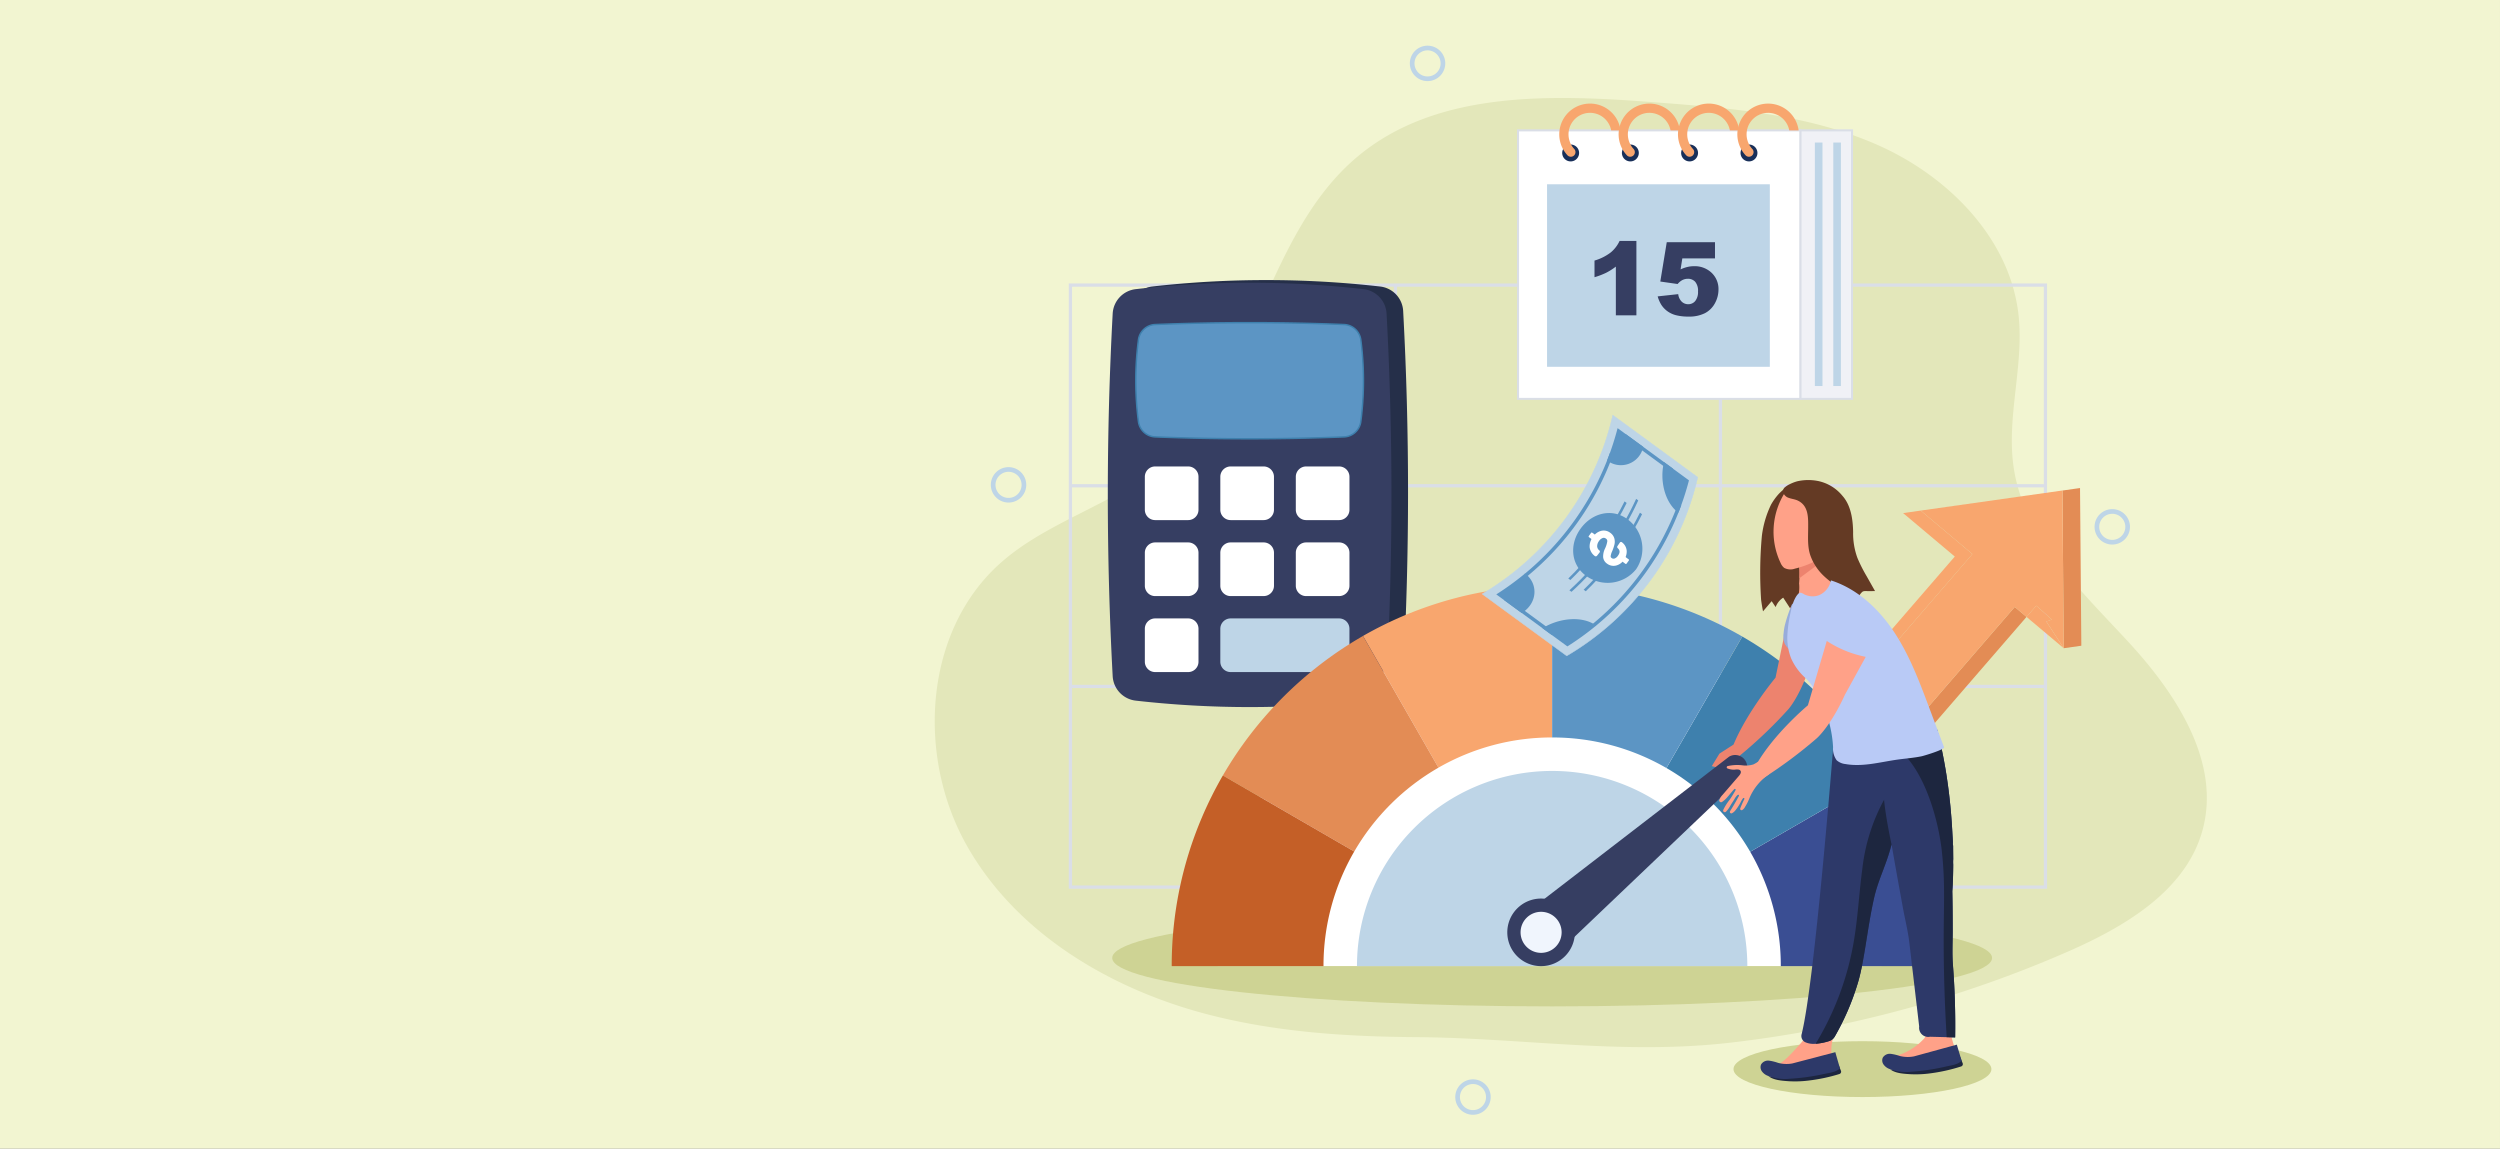 <svg xmlns="http://www.w3.org/2000/svg" xmlns:xlink="http://www.w3.org/1999/xlink" width="503.114" height="231.155" viewBox="0 0 503.114 231.155">
  <rect x="0" y="0" width="503.114" height="231.155" fill="#808080" stroke="none"/>
  <defs>
    <clipPath id="clip-path">
      <rect id="Rectángulo_292979" data-name="Rectángulo 292979" width="256" height="215.148" fill="none"/>
    </clipPath>
  </defs>
  <g id="Grupo_877527" data-name="Grupo 877527" transform="translate(-811.887 -5094.344)">
    <rect id="BG" width="503.114" height="231.155" transform="translate(1315 5325.499) rotate(180)" fill="#f2f5d1"/>
    <g id="Grupo_876942" data-name="Grupo 876942" transform="translate(1000 5103.544)">
      <g id="Grupo_876941" data-name="Grupo 876941" transform="translate(0 -0.005)" clip-path="url(#clip-path)">
        <path id="Trazado_600926" data-name="Trazado 600926" d="M55.616,262.126C35.662,257.075,16.4,245.751,6.353,227.784s-8.494-43.048,6.908-56.7C22.712,162.7,35.8,159.453,45.5,151.36c19-15.862,20.594-46.121,39.565-62.022,16.01-13.42,39.2-12.531,60.03-10.933,15.332,1.176,31.02,2.441,45.043,8.749s26.289,18.772,27.972,34.056c1.129,10.255-2.522,20.655-.954,30.853,2.161,14.058,13.5,24.562,23.141,35.02s18.664,24.311,14.782,37.995c-3.406,12-15.49,19.164-26.915,24.179a237.655,237.655,0,0,1-67.787,18.35c-21.83,2.554-41.982-.934-63.528-1.083-13.84-.1-27.769-.989-41.23-4.4" transform="translate(0 -66.999)" fill="#e3e7ba"/>
        <path id="Trazado_600927" data-name="Trazado 600927" d="M330.163,352.476H198.693V474.285H395.569V352.476Zm-65.406.659h64.748v39.725H264.757Zm64.748,80.109H264.757V393.518h64.748ZM199.351,353.135H264.1v39.725H199.351Zm0,40.383H264.1v39.725H199.351ZM264.1,473.626H199.351V433.9H264.1Zm65.406,0H264.757V433.9h64.748Zm65.406,0H330.163V433.9h64.747Zm0-40.383H330.163V393.518h64.747Zm-64.747-80.109h64.747v39.725H330.163Z" transform="translate(-171.717 -304.621)" fill="#dadee7"/>
        <path id="Trazado_600928" data-name="Trazado 600928" d="M332.59,431.532a203.463,203.463,0,0,1-45.845,0,5.237,5.237,0,0,1-4.638-4.925q-.98-18.24-.98-36.481t.98-36.481a5.237,5.237,0,0,1,4.638-4.925,203.463,203.463,0,0,1,45.845,0,5.237,5.237,0,0,1,4.638,4.925q.98,18.24.98,36.481t-.98,36.481a5.237,5.237,0,0,1-4.638,4.925" transform="translate(-242.96 -300.256)" fill="#252f49"/>
        <path id="Trazado_600929" data-name="Trazado 600929" d="M308.005,435.435a203.462,203.462,0,0,1-45.845,0,5.237,5.237,0,0,1-4.638-4.925q-.98-18.24-.98-36.481t.98-36.481a5.237,5.237,0,0,1,4.638-4.925,203.457,203.457,0,0,1,45.845,0,5.237,5.237,0,0,1,4.638,4.925q.98,18.241.98,36.481t-.98,36.481a5.237,5.237,0,0,1-4.638,4.925" transform="translate(-221.713 -303.629)" fill="#363e62"/>
        <path id="Trazado_600930" data-name="Trazado 600930" d="M339.926,433.517q-9.5.378-19.005.378t-19.005-.378a3.543,3.543,0,0,1-3.371-3.086,63.631,63.631,0,0,1,0-16.443,3.543,3.543,0,0,1,3.371-3.086q9.5-.378,19.005-.378t19.005.378a3.543,3.543,0,0,1,3.371,3.086,63.641,63.641,0,0,1,0,16.443,3.543,3.543,0,0,1-3.371,3.086" transform="translate(-257.551 -354.788)" fill="#5c95c4"/>
        <path id="Trazado_600931" data-name="Trazado 600931" d="M319.968,433.093c-6.308,0-12.7-.127-19.011-.378a3.693,3.693,0,0,1-3.514-3.216,63.792,63.792,0,0,1,0-16.482,3.693,3.693,0,0,1,3.514-3.216c6.308-.251,12.7-.378,19.011-.378s12.7.127,19.011.378a3.693,3.693,0,0,1,3.514,3.216,63.786,63.786,0,0,1,0,16.482,3.693,3.693,0,0,1-3.514,3.216c-6.307.251-12.7.378-19.011.378m0-23.371c-6.3,0-12.7.127-19,.378a3.394,3.394,0,0,0-3.229,2.956,63.48,63.48,0,0,0,0,16.4,3.394,3.394,0,0,0,3.229,2.956c6.3.251,12.7.378,19,.378s12.7-.127,19-.378a3.393,3.393,0,0,0,3.229-2.956,63.5,63.5,0,0,0,0-16.4,3.393,3.393,0,0,0-3.229-2.956c-6.3-.251-12.7-.378-19-.378" transform="translate(-256.599 -353.836)" fill="#3e80ad"/>
        <path id="Trazado_600932" data-name="Trazado 600932" d="M320.138,634.5H313.5a2.079,2.079,0,0,1-2.079-2.079v-6.639a2.079,2.079,0,0,1,2.079-2.079h6.639a2.079,2.079,0,0,1,2.079,2.079v6.639a2.079,2.079,0,0,1-2.079,2.079" transform="translate(-269.14 -539.027)" fill="#fff"/>
        <path id="Trazado_600933" data-name="Trazado 600933" d="M432.017,634.5h-6.639a2.079,2.079,0,0,1-2.079-2.079v-6.639a2.079,2.079,0,0,1,2.079-2.079h6.639a2.079,2.079,0,0,1,2.079,2.079v6.639a2.079,2.079,0,0,1-2.079,2.079" transform="translate(-365.829 -539.027)" fill="#fff"/>
        <path id="Trazado_600934" data-name="Trazado 600934" d="M543.9,634.5h-6.639a2.079,2.079,0,0,1-2.079-2.079v-6.639a2.079,2.079,0,0,1,2.079-2.079H543.9a2.079,2.079,0,0,1,2.079,2.079v6.639A2.079,2.079,0,0,1,543.9,634.5" transform="translate(-462.519 -539.027)" fill="#fff"/>
        <path id="Trazado_600935" data-name="Trazado 600935" d="M320.138,747.122H313.5a2.079,2.079,0,0,1-2.079-2.079V738.4a2.079,2.079,0,0,1,2.079-2.079h6.639a2.079,2.079,0,0,1,2.079,2.079v6.639a2.079,2.079,0,0,1-2.079,2.079" transform="translate(-269.14 -636.356)" fill="#fff"/>
        <path id="Trazado_600936" data-name="Trazado 600936" d="M432.017,747.122h-6.639a2.079,2.079,0,0,1-2.079-2.079V738.4a2.079,2.079,0,0,1,2.079-2.079h6.639A2.079,2.079,0,0,1,434.1,738.4v6.639a2.079,2.079,0,0,1-2.079,2.079" transform="translate(-365.829 -636.356)" fill="#fff"/>
        <path id="Trazado_600937" data-name="Trazado 600937" d="M543.9,747.122h-6.639a2.079,2.079,0,0,1-2.079-2.079V738.4a2.079,2.079,0,0,1,2.079-2.079H543.9a2.079,2.079,0,0,1,2.079,2.079v6.639a2.079,2.079,0,0,1-2.079,2.079" transform="translate(-462.519 -636.356)" fill="#fff"/>
        <path id="Trazado_600938" data-name="Trazado 600938" d="M320.138,859.743H313.5a2.079,2.079,0,0,1-2.079-2.079v-6.639a2.079,2.079,0,0,1,2.079-2.079h6.639a2.079,2.079,0,0,1,2.079,2.079v6.639a2.079,2.079,0,0,1-2.079,2.079" transform="translate(-269.14 -733.687)" fill="#fff"/>
        <path id="Trazado_600939" data-name="Trazado 600939" d="M447.206,859.743H425.378a2.079,2.079,0,0,1-2.079-2.079v-6.639a2.079,2.079,0,0,1,2.079-2.079h21.828a2.079,2.079,0,0,1,2.079,2.079v6.639a2.079,2.079,0,0,1-2.079,2.079" transform="translate(-365.829 -733.687)" fill="#bed5e7"/>
        <path id="Trazado_600940" data-name="Trazado 600940" d="M1235.89,1481.238c0,3.105-11.619,5.622-25.952,5.622s-25.952-2.517-25.952-5.622,11.619-5.622,25.952-5.622,25.952,2.517,25.952,5.622" transform="translate(-1023.24 -1275.277)" fill="#ced394"/>
        <path id="Trazado_600941" data-name="Trazado 600941" d="M440.143,1290.135c0,5.385-39.637,9.75-88.533,9.75s-88.533-4.365-88.533-9.75,39.637-9.75,88.533-9.75,88.533,4.365,88.533,9.75" transform="translate(-227.361 -1106.551)" fill="#ced394"/>
        <path id="Trazado_600942" data-name="Trazado 600942" d="M553.028,928.377c0,.483-.006.966-.017,1.447H419.424c-.011-.48-.017-.964-.017-1.447a66.81,66.81,0,0,1,133.621,0" transform="translate(-362.466 -744.597)" fill="#fff"/>
        <path id="Trazado_600943" data-name="Trazado 600943" d="M704.43,1114.309H625.874a39.278,39.278,0,0,1,78.556,0" transform="translate(-540.902 -929.078)" fill="#bed5e7"/>
        <path id="Trazado_600944" data-name="Trazado 600944" d="M1245.438,1120.608h-30.545a45.793,45.793,0,0,0-6.16-23.011l26.457-15.276a76.436,76.436,0,0,1,10.248,38.288" transform="translate(-1044.627 -935.377)" fill="#3a4e93"/>
        <path id="Trazado_600945" data-name="Trazado 600945" d="M1127.9,903.844l-26.457,15.276a46.226,46.226,0,0,0-16.855-16.853l15.267-26.461a76.917,76.917,0,0,1,28.045,28.037" transform="translate(-937.336 -756.901)" fill="#3e80ad"/>
        <path id="Trazado_600946" data-name="Trazado 600946" d="M672.882,800.415V830.96A45.81,45.81,0,0,0,650,837.04l-15.185-26.507a76.437,76.437,0,0,1,38.063-10.118" transform="translate(-548.632 -691.745)" fill="#f8a66e"/>
        <path id="Trazado_600947" data-name="Trazado 600947" d="M470.468,901.45a46.239,46.239,0,0,0-16.95,16.877l-26.439-15.307a76.9,76.9,0,0,1,28.2-28.076Z" transform="translate(-369.096 -756.155)" fill="#e38c55"/>
        <path id="Trazado_600948" data-name="Trazado 600948" d="M387.99,1097.047a45.793,45.793,0,0,0-6.188,23.059H351.257a76.086,76.086,0,0,1,6.03-29.81,76.87,76.87,0,0,1,4.264-8.556Z" transform="translate(-303.568 -934.876)" fill="#c45f27"/>
        <path id="Trazado_600949" data-name="Trazado 600949" d="M953.44,810.65l-15.267,26.461a45.807,45.807,0,0,0-23-6.151V800.415A76.43,76.43,0,0,1,953.44,810.65" transform="translate(-790.924 -691.745)" fill="#5c95c4"/>
        <path id="Trazado_600950" data-name="Trazado 600950" d="M1167.147,846.632l-2.525,12.237s-5.674,6.793-8.446,13.458l-2.842,1.831-1.541,2.515,1.608.386-.347,4.784s2.784-2.968,2.848-3.07,1.519-4.21,1.519-4.21a91.592,91.592,0,0,0,9.787-9.341s2.437-2.66,4.567-9.421l3.213-8.026a12.854,12.854,0,0,1-7.841-1.143" transform="translate(-995.419 -731.687)" fill="#ed836e"/>
        <path id="Trazado_600951" data-name="Trazado 600951" d="M1424.046,1440.72a12.046,12.046,0,0,1-1.534,1.3,12.18,12.18,0,0,1-2.264,1.272,11.908,11.908,0,0,1-1.221.446,11.759,11.759,0,0,0-1.212.3.7.7,0,0,0,.291.669,1.912,1.912,0,0,0,.706.295,18.429,18.429,0,0,0,10.852-.512,1.848,1.848,0,0,0,.979-.634,2.062,2.062,0,0,0-.093-1.77,21.351,21.351,0,0,1-1.086-4.75q-.068-.607-.1-1.217c-.017-.314.081-.64-.283-.7a5.7,5.7,0,0,0-1.212.1l-1.192.1c-.566.048-1.058.035-1.163.681-.121.742-.241,1.484-.416,2.216a3.34,3.34,0,0,1-.643,1.778q-.2.22-.407.43" transform="translate(-1225.313 -1240.523)" fill="#ffa188"/>
        <path id="Trazado_600952" data-name="Trazado 600952" d="M1430.365,1499.081l.51,1.246a.49.49,0,0,1-.306.651,34.524,34.524,0,0,1-6.064,1.37,21.757,21.757,0,0,1-4.143.194c-1.341-.09-3-.162-4.066-.983,1.185.3,2.743-.326,3.958-.467l8-.932a4.727,4.727,0,0,0,1.214-.251,1.609,1.609,0,0,0,.894-.828" transform="translate(-1224.011 -1295.556)" fill="#1d263f"/>
        <path id="Trazado_600953" data-name="Trazado 600953" d="M1419.444,1480.733c.3,1.054.477,1.6.967,3.24-.724.763-2.013.911-3.041,1.139a43.3,43.3,0,0,1-7.046,1.068,9.321,9.321,0,0,1-4.577-.605,2.55,2.55,0,0,1-1.073-.874,1.411,1.411,0,0,1-.14-1.336,1.638,1.638,0,0,1,1.591-.782,9.388,9.388,0,0,1,1.826.431,6.558,6.558,0,0,0,2.857.085Z" transform="translate(-1213.751 -1279.699)" fill="#2d3969"/>
        <path id="Trazado_600954" data-name="Trazado 600954" d="M1252.187,1446.385a9.638,9.638,0,0,0-1.78,7.839,21.989,21.989,0,0,1-8.6,2.388,5.726,5.726,0,0,1-3.983-1.036c1.655-.168,3-1.367,4.16-2.559a53.888,53.888,0,0,0,4.817-5.682,15.3,15.3,0,0,0,5.391-.949" transform="translate(-1069.766 -1250.014)" fill="#ffa188"/>
        <path id="Trazado_600955" data-name="Trazado 600955" d="M1249.878,1510.292l.5,1.251a.489.489,0,0,1-.313.648,34.56,34.56,0,0,1-6.078,1.3,21.8,21.8,0,0,1-4.144.149c-1.341-.1-3-.194-4.055-1.027,1.182.314,2.747-.3,3.963-.425l8.012-.845a4.719,4.719,0,0,0,1.217-.238,1.607,1.607,0,0,0,.9-.818" transform="translate(-1068.006 -1305.245)" fill="#1d263f"/>
        <path id="Trazado_600956" data-name="Trazado 600956" d="M1239.111,1491.894c.289,1.057.459,1.6.932,3.25-.733.755-2.023.89-3.053,1.106a43.325,43.325,0,0,1-7.057.992,9.322,9.322,0,0,1-4.57-.655,2.556,2.556,0,0,1-1.064-.886,1.412,1.412,0,0,1-.125-1.337,1.638,1.638,0,0,1,1.6-.764,9.387,9.387,0,0,1,1.822.45,6.559,6.559,0,0,0,2.856.116Z" transform="translate(-1057.872 -1289.345)" fill="#2d3969"/>
        <path id="Trazado_600957" data-name="Trazado 600957" d="M1315.566,1075.282l-1.709-.045-3.359-.087a1.833,1.833,0,0,1-2.175-2.052q-.134-1.137-.267-2.275-.862-7.339-1.724-14.678c-.268-2.278-.844-4.55-1.261-6.817q-.579-3.149-1.145-6.3c-.7-3.922-1.168-6.585-1.168-6.585-1,4.058-2.644,6.932-3.526,10.843-1.379,6.1-1.948,12.978-3.353,17.362a50.727,50.727,0,0,1-4.57,10.505,2,2,0,0,1-.773.733c-.052.027-.106.052-.161.074s-.112.043-.169.061a11.765,11.765,0,0,1-2.73.541,4.143,4.143,0,0,1-2.13-.334,1.39,1.39,0,0,1-.685-1.583c2.617-10.265,6.336-57.484,6.336-57.484,7.872,4.471,20.906-3.891,20.906-3.891q.468,1.777.852,3.541.094.429.184.857c.042.2.084.407.125.612.038.184.074.368.11.553.008.038.015.077.022.116.024.124.048.246.071.37q.046.238.09.478.059.315.114.632t.111.631c.018.1.036.205.053.307q.045.264.087.528.046.283.091.568.053.338.1.674.031.206.061.411.036.242.069.486c.016.111.032.221.046.331q.085.6.16,1.211c.016.123.031.244.046.367.018.142.035.287.052.43s.031.263.046.393a.018.018,0,0,1,0,.006q.046.393.088.78c.022.2.043.4.063.6.014.127.027.255.039.382.005.046.009.09.014.136q.034.338.064.677t.058.661c.02.223.039.447.056.67.014.171.027.342.04.513,0,.043.007.086.009.129.008.094.015.188.021.281.012.146.022.293.032.438.013.19.026.38.038.57q.039.586.068,1.175l.018.339c.033.64.085,1.281.107,1.922a1.741,1.741,0,0,0,.046.661v.01c0,1.386.029,2.652.024,3.769-.012,3.358-.185,5.387-.185,5.387.015.552.02,1.1.029,1.654.035,2.1.042,4.2.044,6.3,0,2.245-.133,4.531.04,6.766q.569,7.328.456,14.687" transform="translate(-1110.209 -875.704)" fill="#2d3969"/>
        <path id="Trazado_600958" data-name="Trazado 600958" d="M1320.97,1126.794c-1,4.058-2.644,6.933-3.526,10.842-1.378,6.1-1.948,12.978-3.353,17.362a50.646,50.646,0,0,1-4.571,10.505,1.962,1.962,0,0,1-1.1.868,11.763,11.763,0,0,1-2.73.542,58.551,58.551,0,0,0,7.651-20.393c.849-4.881,1.088-9.865,1.748-14.781a37.818,37.818,0,0,1,4.379-13.926c.338,3.667,1.5,8.979,1.5,8.979" transform="translate(-1128.42 -966.053)" fill="#1d263f"/>
        <path id="Trazado_600959" data-name="Trazado 600959" d="M1447.6,1075.282l-1.709-.045q-.315-5.084-.467-10.176-.21-7.095-.1-14.194c.026-1.66.045-3.319.032-4.979a73.947,73.947,0,0,0-.515-8.71c-.693-5.463-2.968-14.052-7.451-18.771,1.606-1.729,4.7-3.613,6.545-5.135.3.94.976,4.112,1.035,4.4.042.2.084.407.125.612.038.184.074.368.11.553.008.038.015.077.022.116.024.124.048.246.071.37q.046.238.09.478c.04.21.077.421.114.632s.075.42.111.631c.018.1.035.205.052.307q.045.264.088.528.046.283.091.568.053.336.1.674c.021.137.041.274.061.411q.036.242.069.486c.016.111.032.221.046.331q.085.6.161,1.211c.015.123.031.244.045.367.018.142.035.287.052.43s.031.263.047.393a.018.018,0,0,1,0,.006q.046.39.087.78c.022.2.043.4.063.6.014.127.027.255.039.382.005.046.01.09.014.136q.034.338.064.677t.058.661c.02.223.039.447.056.67.015.171.027.342.041.513,0,.043.007.086.009.129.008.094.015.188.021.281.012.146.022.293.032.438.013.19.026.38.038.57q.038.586.069,1.175c.007.112.013.226.018.339.033.64.085,1.281.107,1.922a1.752,1.752,0,0,0,.046.661v.01c0,.9.017,1.791.023,2.688a4.05,4.05,0,0,0-.01,1.081c-.012,3.358-.179,5.387-.179,5.387.015.552.023,1.1.032,1.654.035,2.1.044,4.2.046,6.3,0,2.245-.132,4.531.041,6.766q.569,7.328.456,14.687" transform="translate(-1242.241 -875.704)" fill="#1d263f"/>
        <path id="Trazado_600960" data-name="Trazado 600960" d="M1265.411,745.557c-.084,1.776.356,7.45.272,9.226,1.5,2.513,2.144-1.261,3.645,1.252,1.386-1.694,3.7-3.048,4.786-4.95-.179-2.648-.908-3.41-.758-6.059.048-.849.048-1.724.082-2.574-1.552,1.366-7.093,3.113-8.027,3.1" transform="translate(-1093.602 -641.652)" fill="#ffa188"/>
        <path id="Trazado_600961" data-name="Trazado 600961" d="M1231.3,671.335a7.406,7.406,0,0,1-.241,2.755c-.079.2-1.48,2.341-1.63,2.11l-1.331-2.047a3.826,3.826,0,0,0-1.521,1.892l-.8-1.191-1.741,2.047q-.228-1.152-.385-2.318a82.325,82.325,0,0,1,.153-12.851,20.111,20.111,0,0,1,1.845-6.3,11.959,11.959,0,0,1,1.6-2.207,13.713,13.713,0,0,1,2.033-1.7s-1.946,5.364-1.658,5.812c.959,1.49.52,3.671,1.879,4.864a4.564,4.564,0,0,1,1.3,1.349,3.154,3.154,0,0,1,.2,1.28c.006.439.04.877.087,1.313.026.24.055.48.086.718.017.135.035.27.053.405.022.176.045.352.066.529s.044.371.062.556a22.985,22.985,0,0,1-.066,2.985" transform="translate(-1057.349 -563.068)" fill="#643a24"/>
        <path id="Trazado_600962" data-name="Trazado 600962" d="M1245.714,653.727a14.734,14.734,0,0,0-2.334,7.026,14.586,14.586,0,0,0,1.377,7.236,2.556,2.556,0,0,0,.733,1.015,2.635,2.635,0,0,0,2.158.154,18.333,18.333,0,0,0,5.694-2.443,5.242,5.242,0,0,0,1.973-1.955,6.12,6.12,0,0,0,.266-3.355,5.249,5.249,0,0,1-3.252-1c-.978-.619.642-2.08-.088-2.978-.451-.554-1-1.683-1.393-2.277-.819-1.226-3.789-1.283-4.357-2.644-.282.413-.519.829-.778,1.222" transform="translate(-1074.543 -563.916)" fill="#ffa188"/>
        <path id="Trazado_600963" data-name="Trazado 600963" d="M1287.343,751.735c-.01.44-.035.73-.032.961-1.716,1.1-5.728,4.139-5.759,4.146.015-.4.05-1.462.007-1.886-.009-.091-.019-.183-.029-.274a18.348,18.348,0,0,0,4.812-2.207,8.9,8.9,0,0,0,1-.74" transform="translate(-1107.542 -649.674)" fill="#ed836e"/>
        <path id="Trazado_600964" data-name="Trazado 600964" d="M1257.725,645.441a1.165,1.165,0,0,0-.141,1.023,1.746,1.746,0,0,0,1.122.978c.483.173,1,.237,1.483.409a3.43,3.43,0,0,1,.822.428c1.654,1.167,1.563,3.349,1.556,5.169-.008,1.927-.183,4,.544,5.827a10.5,10.5,0,0,0,2.644,3.9c1.2,1.145,2.562,1.915,3.466,3.31a5.766,5.766,0,0,1,.539,4.857,6.957,6.957,0,0,0,2.747-3.391,3.156,3.156,0,0,1,.979-1.629c.3-.223.923-.118,1.314-.123.1,0,1.226-.023,1.226-.016l-1.7-3.012a30.115,30.115,0,0,1-1.854-3.677,14.405,14.405,0,0,1-.857-5.178c-.043-2.566-.432-5.368-2.136-7.287a8.6,8.6,0,0,0-4.933-3,10.112,10.112,0,0,0-4.15.053,8.187,8.187,0,0,0-1.525.583,4.31,4.31,0,0,0-1.15.779" transform="translate(-1086.795 -556.426)" fill="#643a24"/>
        <path id="Trazado_600965" data-name="Trazado 600965" d="M1257.986,832.882a3.916,3.916,0,0,0,.241,2.026,3.731,3.731,0,0,0,.974,1.164,10.139,10.139,0,0,0,5.289,2.363l-3.351-9.024a3.161,3.161,0,0,0-.557-1.063c-.233-.256-.235-1.6-.594-1.544s-.453.517-.571.794a27.793,27.793,0,0,0-1.214,3.768,13.407,13.407,0,0,0-.215,1.516" transform="translate(-1087.169 -714.55)" fill="#97acdb"/>
        <path id="Trazado_600966" data-name="Trazado 600966" d="M1430.355,1036.752h.017v-.018Z" transform="translate(-1236.161 -895.979)" fill="#e38c55"/>
        <path id="Trazado_600967" data-name="Trazado 600967" d="M1422.249,860.032v.018l4.313-.261,22.311-25.8-2.376-2Z" transform="translate(-1229.156 -719.036)" fill="#e38c55"/>
        <path id="Trazado_600968" data-name="Trazado 600968" d="M1673.471,687.4l-.263-31.732-3.84.544.3-.042.263,31.732h0Z" transform="translate(-1442.724 -566.647)" fill="#e38c55"/>
        <path id="Trazado_600969" data-name="Trazado 600969" d="M1421.131,1010l-.276-.224.012.257Z" transform="translate(-1227.951 -872.684)" fill="#f8a66e"/>
        <path id="Trazado_600970" data-name="Trazado 600970" d="M1415.781,689.931l15.147-17.514-10.4-8.749,28.222-4-31.766,4.5,10.4,8.749-13.292,15.369.009.19Z" transform="translate(-1222.106 -570.109)" fill="#f8a66e"/>
        <path id="Trazado_600971" data-name="Trazado 600971" d="M1413.517,870.451l-.09.1.1.086Z" transform="translate(-1221.532 -752.272)" fill="#f8a66e"/>
        <path id="Trazado_600972" data-name="Trazado 600972" d="M1623.45,832.849l-3.139-2.786-1.955,2.26,7.485,6.3-3.5-5.367Z" transform="translate(-1398.639 -717.368)" fill="#f8a66e"/>
        <path id="Trazado_600973" data-name="Trazado 600973" d="M1448.809,659.4l-28.222,4,10.4,8.749-15.147,17.514-1.68-1.452.909,18.725.276.224-.264.032.177,3.644,24.249-28.038,2.376,2,1.955-2.26,3.138,2.786-1.109.4,3.5,5.367-.263-31.732Z" transform="translate(-1222.165 -569.843)" fill="#f8a66e"/>
        <path id="Trazado_600974" data-name="Trazado 600974" d="M1413.416,1015.313l-.177-3.644-1.211.149,1.371,3.514Z" transform="translate(-1220.323 -874.319)" fill="#f8a66e"/>
        <path id="Trazado_600975" data-name="Trazado 600975" d="M1266.578,795.072h-.009c-.575-.058-1.093.98-1.3,1.4a10.068,10.068,0,0,0-.693,2.237,27.673,27.673,0,0,0-.715,4.808,11.342,11.342,0,0,0,.75,4.771,11.7,11.7,0,0,0,2.931,3.99,14.752,14.752,0,0,1,2.774,3.964,24.075,24.075,0,0,1,2.735,9.934,3.918,3.918,0,0,0,.713,2.6,3.12,3.12,0,0,0,1.753.77c3.541.628,7.073-.419,10.563-.9,1.622-.221,3.187-.333,4.789-.661.425-.087,4.689-1.351,4.509-1.83l-2.99-7.972c-1.963-5.234-3.952-10.518-7.036-15.18s-7.407-8.714-12.731-10.416a4.076,4.076,0,0,1-2.359,2.96,3.462,3.462,0,0,1-1.953.194,4.375,4.375,0,0,1-.984-.3,3.263,3.263,0,0,0-.751-.368" transform="translate(-1092.266 -684.982)" fill="#b9caf6"/>
        <path id="Trazado_600976" data-name="Trazado 600976" d="M862.325,1271a6.8,6.8,0,1,1-6.8-6.8,6.8,6.8,0,0,1,6.8,6.8" transform="translate(-733.502 -1092.565)" fill="#363e62"/>
        <path id="Trazado_600977" data-name="Trazado 600977" d="M881.633,1080.851a4.983,4.983,0,1,0,6.047,7.81l34.927-33.3a2.42,2.42,0,0,0-2.937-3.793Z" transform="translate(-759.798 -908.494)" fill="#363e62"/>
        <path id="Trazado_600978" data-name="Trazado 600978" d="M876.634,1287.974a4.13,4.13,0,1,1-4.13-4.13,4.13,4.13,0,0,1,4.13,4.13" transform="translate(-750.478 -1109.541)" fill="#f0f5fd"/>
        <path id="Trazado_600979" data-name="Trazado 600979" d="M1162.851,1069.039a3.021,3.021,0,0,1,.611-.954l3.343-3.876c.256-.3.526-.716.287-1.046a.574.574,0,0,0-.32-.208,2.791,2.791,0,0,0-.848.013,3.439,3.439,0,0,1-1.441-.248.253.253,0,0,1,.037-.471,8.567,8.567,0,0,1,2.9-.166,5.137,5.137,0,0,0,2.312-.179,10.133,10.133,0,0,0,.884-.512h0c.014-.008.133-.017.147-.025.575.686,1.05,1.366,1.638,2.04q.22.251.441.5a10.853,10.853,0,0,0-4.009,4.988,9.294,9.294,0,0,1-.786,1.528,1.66,1.66,0,0,1-.589.673.277.277,0,0,1-.4-.321,20.4,20.4,0,0,1,.832-1.892.159.159,0,0,0-.271-.161,5.936,5.936,0,0,0-.554.961,9.749,9.749,0,0,1-.97,1.46,2.282,2.282,0,0,1-.7.6.3.3,0,0,1-.387-.419q.96-1.5,1.785-3.077a.159.159,0,0,0-.245-.193,2.682,2.682,0,0,0-.62.781c-.253.459-.6.919-.856,1.376a5.277,5.277,0,0,1-.89,1.227.335.335,0,0,1-.544-.361,10.465,10.465,0,0,1,1.293-2.063c.4-.583.642-.968,1.1-1.765.029-.051.062-.116.094-.187a.161.161,0,0,0-.259-.182c-.468.465-1.013,1.206-1.35,1.563a5.187,5.187,0,0,1-1.13,1.033.372.372,0,0,1-.536-.44" transform="translate(-1004.958 -917.27)" fill="#ffa188"/>
        <path id="Trazado_600980" data-name="Trazado 600980" d="M1215.068,910.108a2.774,2.774,0,0,0-.215-.394,2.708,2.708,0,0,0-.879-1.114,2.783,2.783,0,0,0-.807-.494l.611-.839c3.561-6.279,10.4-11.974,10.4-11.974l3.8-12.954a22.069,22.069,0,0,0,7.841,3.2l-4.164,7.576c-2.936,6.452-5.678,8.8-5.678,8.8A91.619,91.619,0,0,1,1215.124,910l-.056.112" transform="translate(-1048.46 -762.547)" fill="#ffa188"/>
        <rect id="Rectángulo_292974" data-name="Rectángulo 292974" width="56.849" height="54.034" transform="translate(117.387 17.041)" fill="#fff"/>
        <path id="Trazado_600981" data-name="Trazado 600981" d="M920.385,178.452H863.128V124.01h57.257Zm-56.849-.407h56.442V124.417H863.535Z" transform="translate(-745.945 -107.173)" fill="#dadee7"/>
        <rect id="Rectángulo_292975" data-name="Rectángulo 292975" width="44.834" height="36.732" transform="translate(123.223 27.889)" fill="#bed5e7"/>
        <rect id="Rectángulo_292976" data-name="Rectángulo 292976" width="10.367" height="54.034" transform="translate(174.236 17.041)" fill="#f0f1f6"/>
        <path id="Trazado_600982" data-name="Trazado 600982" d="M1292.632,178.452h-10.775V124.01h10.775Zm-10.367-.407h9.96V124.417h-9.96Z" transform="translate(-1107.824 -107.173)" fill="#dadee7"/>
        <rect id="Rectángulo_292977" data-name="Rectángulo 292977" width="1.533" height="48.999" transform="translate(177.12 19.49)" fill="#bed5e7"/>
        <rect id="Rectángulo_292978" data-name="Rectángulo 292978" width="1.533" height="48.999" transform="translate(180.828 19.49)" fill="#bed5e7"/>
        <path id="Trazado_600983" data-name="Trazado 600983" d="M986.388,289.445v14.968h-4.136v-9.808a12.577,12.577,0,0,1-1.942,1.235,15.176,15.176,0,0,1-2.354.9V293.39a9.943,9.943,0,0,0,3.243-1.616A6.6,6.6,0,0,0,983,289.445Z" transform="translate(-845.182 -250.147)" fill="#363e62"/>
        <path id="Trazado_600984" data-name="Trazado 600984" d="M1073.4,291.293h9.708v3.263h-6.576l-.351,2.209a7.027,7.027,0,0,1,1.35-.482,5.619,5.619,0,0,1,1.32-.161,4.929,4.929,0,0,1,3.584,1.335,4.491,4.491,0,0,1,1.375,3.363,5.707,5.707,0,0,1-.708,2.741,4.8,4.8,0,0,1-2.008,2.008,7.046,7.046,0,0,1-3.328.693,9.814,9.814,0,0,1-2.495-.276,5.072,5.072,0,0,1-1.767-.823,4.913,4.913,0,0,1-1.179-1.24,6.468,6.468,0,0,1-.753-1.727l4.136-.452a2.515,2.515,0,0,0,.7,1.511,1.858,1.858,0,0,0,1.315.517,1.781,1.781,0,0,0,1.41-.647,2.9,2.9,0,0,0,.557-1.932,2.788,2.788,0,0,0-.562-1.928,1.934,1.934,0,0,0-1.5-.612,2.42,2.42,0,0,0-1.144.291,3.323,3.323,0,0,0-.9.763l-3.484-.5Z" transform="translate(-926.085 -251.745)" fill="#363e62"/>
        <path id="Trazado_600985" data-name="Trazado 600985" d="M933.449,148.172a1.7,1.7,0,1,1-1.7-1.7,1.7,1.7,0,0,1,1.7,1.7" transform="translate(-803.775 -126.583)" fill="#182f59"/>
        <path id="Trazado_600986" data-name="Trazado 600986" d="M1021.954,148.172a1.7,1.7,0,1,1-1.7-1.7,1.7,1.7,0,0,1,1.7,1.7" transform="translate(-880.264 -126.583)" fill="#182f59"/>
        <path id="Trazado_600987" data-name="Trazado 600987" d="M1109.744,148.172a1.7,1.7,0,1,1-1.7-1.7,1.7,1.7,0,0,1,1.7,1.7" transform="translate(-956.134 -126.583)" fill="#182f59"/>
        <path id="Trazado_600988" data-name="Trazado 600988" d="M1197.791,148.172a1.7,1.7,0,1,1-1.7-1.7,1.7,1.7,0,0,1,1.7,1.7" transform="translate(-1032.228 -126.583)" fill="#182f59"/>
        <path id="Trazado_600989" data-name="Trazado 600989" d="M938.029,91.2h-1.875a4.33,4.33,0,1,0-7.432,3.743.931.931,0,0,1-1.366,1.266,6.192,6.192,0,1,1,10.663-5.151.972.972,0,0,1,.01.141" transform="translate(-800.026 -74.158)" fill="#f8a66e"/>
        <path id="Trazado_600990" data-name="Trazado 600990" d="M1026.023,91.2h-1.876a4.33,4.33,0,1,0-7.432,3.743.931.931,0,0,1-1.366,1.266,6.192,6.192,0,1,1,10.663-5.151.947.947,0,0,1,.011.141" transform="translate(-876.074 -74.158)" fill="#f8a66e"/>
        <path id="Trazado_600991" data-name="Trazado 600991" d="M1114.016,91.2h-1.876a4.33,4.33,0,1,0-7.432,3.743.931.931,0,0,1-1.366,1.266,6.192,6.192,0,1,1,10.662-5.151.931.931,0,0,1,.011.141" transform="translate(-952.12 -74.158)" fill="#f8a66e"/>
        <path id="Trazado_600992" data-name="Trazado 600992" d="M1202.01,91.2h-1.876a4.33,4.33,0,1,0-7.432,3.743.931.931,0,0,1-1.366,1.266A6.192,6.192,0,1,1,1202,91.058a.965.965,0,0,1,.011.141" transform="translate(-1028.168 -74.158)" fill="#f8a66e"/>
        <path id="Trazado_600993" data-name="Trazado 600993" d="M86.715,631.843a3.564,3.564,0,1,1,3.564-3.563,3.568,3.568,0,0,1-3.564,3.563m0-6.188a2.625,2.625,0,1,0,2.625,2.625,2.628,2.628,0,0,0-2.625-2.625" transform="translate(-71.862 -539.9)" fill="#bed5e7"/>
        <path id="Trazado_600994" data-name="Trazado 600994" d="M707.8,7.122a3.564,3.564,0,1,1,3.564-3.563A3.568,3.568,0,0,1,707.8,7.122m0-6.188a2.625,2.625,0,1,0,2.625,2.625A2.628,2.628,0,0,0,707.8.934" transform="translate(-608.625 0.005)" fill="#bed5e7"/>
        <path id="Trazado_600995" data-name="Trazado 600995" d="M1722.763,694.085a3.564,3.564,0,1,1,3.563-3.563,3.568,3.568,0,0,1-3.563,3.563m0-6.188a2.625,2.625,0,1,0,2.625,2.625,2.628,2.628,0,0,0-2.625-2.625" transform="translate(-1485.79 -593.692)" fill="#bed5e7"/>
        <path id="Trazado_600996" data-name="Trazado 600996" d="M775.134,1539.322a3.564,3.564,0,1,1,3.564-3.563,3.568,3.568,0,0,1-3.564,3.563m0-6.188a2.625,2.625,0,1,0,2.625,2.625,2.628,2.628,0,0,0-2.625-2.625" transform="translate(-666.817 -1324.174)" fill="#bed5e7"/>
        <path id="Trazado_600997" data-name="Trazado 600997" d="M854.822,560.1l-17.094-12.5a56.354,56.354,0,0,1-26.287,35.992l17.023,12.453A56.356,56.356,0,0,0,854.822,560.1" transform="translate(-701.276 -473.253)" fill="#bed5e7"/>
        <path id="Trazado_600998" data-name="Trazado 600998" d="M837.186,547.038l17.17,12.56a56.356,56.356,0,0,1-26.411,36.014l-17.1-12.509a56.355,56.355,0,0,0,26.34-36.065m17.071,12.6-17.017-12.448a56.354,56.354,0,0,1-26.233,35.918l16.947,12.4a56.356,56.356,0,0,0,26.3-35.867" transform="translate(-700.761 -472.768)" fill="#bed5e7"/>
        <path id="Trazado_600999" data-name="Trazado 600999" d="M959.041,704a7.37,7.37,0,0,0-1.775-10.044c-3.1-2.269-7.085-1.279-9.391,1.87s-2.025,7.258,1.07,9.522a7.355,7.355,0,0,0,10.1-1.348" transform="translate(-817.874 -598.669)" fill="#5c95c4"/>
        <path id="Trazado_601000" data-name="Trazado 601000" d="M975.619,720.274a2.5,2.5,0,0,1,.028,1.213,8.908,8.908,0,0,1-.455,1.354,3.335,3.335,0,0,0-.312,1.031.41.41,0,0,0,.211.362.6.6,0,0,0,.558.1,1.4,1.4,0,0,0,.69-.562c.456-.625.448-1.1-.047-1.539a.318.318,0,0,1-.03-.427q.227-.329.45-.662a.3.3,0,0,1,.193-.152.28.28,0,0,1,.232.056,2.385,2.385,0,0,1,.969,1.7,2.811,2.811,0,0,1-.606,1.92,2.607,2.607,0,0,1-1.6,1.088,2.143,2.143,0,0,1-1.74-.392,1.811,1.811,0,0,1-.792-1.276,3.657,3.657,0,0,1,.391-1.8,5.209,5.209,0,0,0,.443-1.421.574.574,0,0,0-.285-.552.673.673,0,0,0-.649-.113,1.524,1.524,0,0,0-.73.6,1.777,1.777,0,0,0-.377,1.023,1.1,1.1,0,0,0,.448.879.3.3,0,0,1,.027.426q-.243.313-.49.622a.333.333,0,0,1-.216.134.318.318,0,0,1-.242-.062,2.59,2.59,0,0,1-1.035-1.721,3.067,3.067,0,0,1,.722-2.195A2.735,2.735,0,0,1,973,718.752a2.136,2.136,0,0,1,1.788.392,2.076,2.076,0,0,1,.831,1.13" transform="translate(-838.854 -621.122)" fill="#fff"/>
        <path id="Trazado_601001" data-name="Trazado 601001" d="M1019.426,757.918q-.233.325-.47.646a.155.155,0,0,1-.216.035l-.8-.587q.331-.446.653-.9l.8.588a.156.156,0,0,1,.033.217" transform="translate(-879.737 -654.323)" fill="#fff"/>
        <path id="Trazado_601002" data-name="Trazado 601002" d="M969.3,722.316q.237-.321.469-.646a.152.152,0,0,1,.214-.037l.8.588q-.322.452-.653.9l-.8-.587a.154.154,0,0,1-.031-.216" transform="translate(-837.678 -623.635)" fill="#fff"/>
        <path id="Trazado_601003" data-name="Trazado 601003" d="M911.726,851.332c-2.755-2.021-7.474-1.553-10.789.531l5,3.657a56.54,56.54,0,0,0,5.79-4.188" transform="translate(-778.62 -734.629)" fill="#5c95c4"/>
        <path id="Trazado_601004" data-name="Trazado 601004" d="M1081.822,627.433c-2.764-2.02-3.816-6.575-2.89-10.174l5.018,3.671a56.178,56.178,0,0,1-2.127,6.5" transform="translate(-932.166 -533.456)" fill="#5c95c4"/>
        <path id="Trazado_601005" data-name="Trazado 601005" d="M838.164,782.428c2.612,1.908,2.662,5.866-.652,7.95l-5.131-3.754a56.5,56.5,0,0,0,5.782-4.2" transform="translate(-719.373 -676.2)" fill="#5c95c4"/>
        <path id="Trazado_601006" data-name="Trazado 601006" d="M996.613,573.419a4.569,4.569,0,0,0,7.267-2.739l-5.151-3.768a56.163,56.163,0,0,1-2.117,6.507" transform="translate(-861.307 -489.944)" fill="#5c95c4"/>
        <path id="Trazado_601007" data-name="Trazado 601007" d="M992.447,677.907a56.354,56.354,0,0,1-17.242,24.335l.586.429a56.356,56.356,0,0,0,17.244-24.334l-.588-.43" transform="translate(-842.805 -585.87)" fill="#5c95c4"/>
        <path id="Trazado_601008" data-name="Trazado 601008" d="M1022.459,576.189l9.579,7.008q.1-.363.2-.729l-9.579-7.008q-.095.365-.194.729" transform="translate(-883.644 -497.331)" fill="#5c95c4"/>
        <path id="Trazado_601009" data-name="Trazado 601009" d="M844.022,819.25l9.543,6.982q.32-.2.637-.409l-9.544-6.982q-.317.207-.637.409" transform="translate(-729.432 -707.67)" fill="#5c95c4"/>
        <path id="Trazado_601010" data-name="Trazado 601010" d="M891.3,603.714a56.353,56.353,0,0,1-17.2,24.361l.586.429a56.355,56.355,0,0,0,17.206-24.36l-.588-.43" transform="translate(-755.423 -521.749)" fill="#5c95c4"/>
        <path id="Trazado_601011" data-name="Trazado 601011" d="M961.877,789.431q1.338-1.293,2.584-2.67l.426.311q-1.247,1.376-2.585,2.67l-.425-.312" transform="translate(-831.287 -679.945)" fill="#5c95c4"/>
        <path id="Trazado_601012" data-name="Trazado 601012" d="M940.7,782.329q2.055-1.864,3.912-3.914l.425.311q-1.855,2.048-3.912,3.914l-.425-.311" transform="translate(-812.981 -672.732)" fill="#5c95c4"/>
        <path id="Trazado_601013" data-name="Trazado 601013" d="M939.08,772.739q1.337-1.294,2.583-2.671l.426.311q-1.246,1.376-2.584,2.671l-.425-.311" transform="translate(-811.585 -665.518)" fill="#5c95c4"/>
        <path id="Trazado_601014" data-name="Trazado 601014" d="M1034.157,692.208q-.824,1.665-1.755,3.27l.426.312q.931-1.6,1.755-3.269l-.426-.312" transform="translate(-892.237 -598.229)" fill="#5c95c4"/>
        <path id="Trazado_601015" data-name="Trazado 601015" d="M1023.522,671.764q-1.147,2.52-2.534,4.911l.426.312q1.384-2.388,2.534-4.911l-.426-.312" transform="translate(-882.372 -580.561)" fill="#5c95c4"/>
        <path id="Trazado_601016" data-name="Trazado 601016" d="M1011.328,675.493q-.823,1.665-1.754,3.27l.426.312q.93-1.6,1.754-3.27l-.426-.312" transform="translate(-872.508 -583.783)" fill="#5c95c4"/>
      </g>
    </g>
  </g>
</svg>
